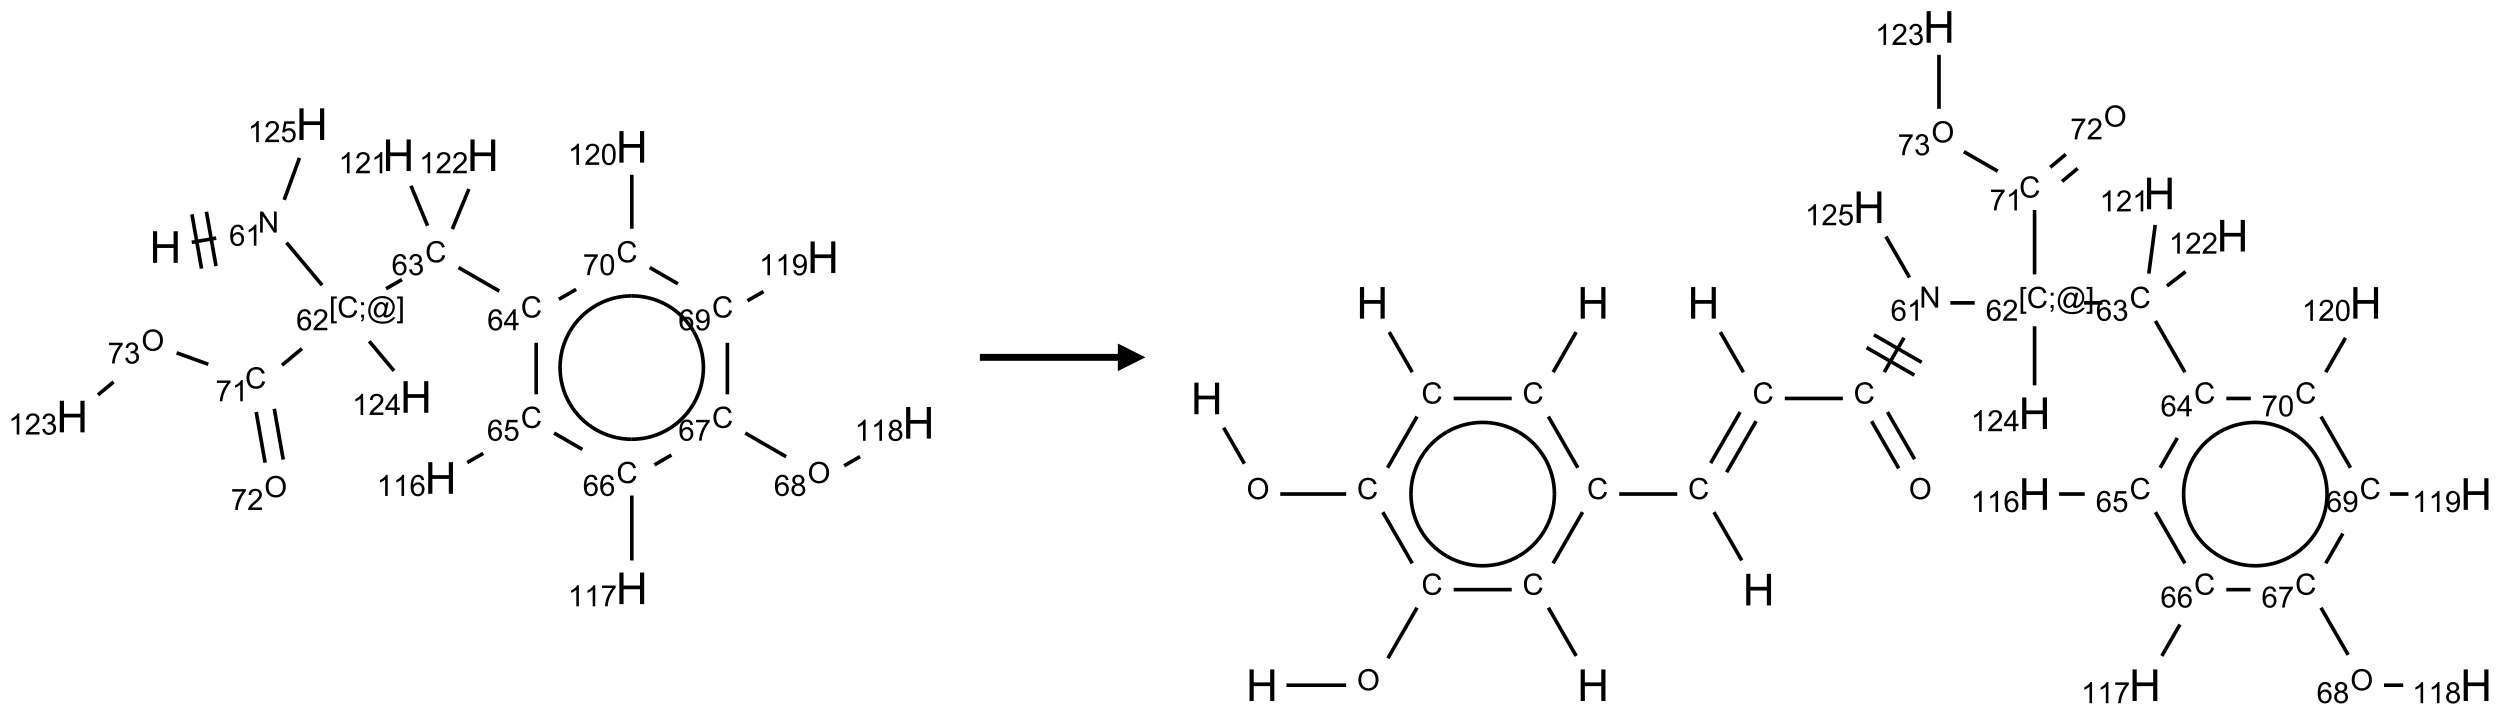 <?xml version="1.0" encoding="UTF-8"?>
<svg xmlns="http://www.w3.org/2000/svg" xmlns:xlink="http://www.w3.org/1999/xlink" width="906" height="259" viewBox="0 0 906 259">
<defs>
<g>
<g id="glyph-0-0">
<path d="M 2 0 L 2 -10 L 10 -10 L 10 0 Z M 2.25 -0.25 L 9.75 -0.25 L 9.75 -9.75 L 2.25 -9.75 Z M 2.25 -0.25 "/>
</g>
<g id="glyph-0-1">
<path d="M 1.281 0 L 1.281 -11.453 L 2.797 -11.453 L 2.797 -6.75 L 8.75 -6.75 L 8.75 -11.453 L 10.266 -11.453 L 10.266 0 L 8.75 0 L 8.75 -5.398 L 2.797 -5.398 L 2.797 0 Z M 1.281 0 "/>
</g>
<g id="glyph-1-0">
<path d="M 1.332 0 L 1.332 -6.668 L 6.668 -6.668 L 6.668 0 Z M 1.5 -0.168 L 6.5 -0.168 L 6.5 -6.5 L 1.5 -6.5 Z M 1.5 -0.168 "/>
</g>
<g id="glyph-1-1">
<path d="M 0.812 0 L 0.812 -7.637 L 1.848 -7.637 L 5.859 -1.641 L 5.859 -7.637 L 6.828 -7.637 L 6.828 0 L 5.793 0 L 1.781 -6 L 1.781 0 Z M 0.812 0 "/>
</g>
<g id="glyph-1-2">
<path d="M 5.309 -5.766 L 4.375 -5.691 C 4.293 -6.059 4.172 -6.328 4.02 -6.496 C 3.766 -6.762 3.453 -6.895 3.082 -6.895 C 2.785 -6.895 2.523 -6.812 2.297 -6.645 C 2 -6.43 1.77 -6.117 1.598 -5.703 C 1.43 -5.289 1.34 -4.703 1.332 -3.938 C 1.559 -4.281 1.836 -4.535 2.16 -4.703 C 2.488 -4.871 2.828 -4.953 3.188 -4.953 C 3.812 -4.953 4.344 -4.723 4.785 -4.262 C 5.223 -3.801 5.441 -3.207 5.441 -2.48 C 5.441 -2 5.34 -1.555 5.133 -1.145 C 4.926 -0.73 4.641 -0.418 4.281 -0.199 C 3.922 0.02 3.512 0.129 3.051 0.129 C 2.27 0.129 1.633 -0.156 1.141 -0.73 C 0.648 -1.305 0.402 -2.254 0.402 -3.574 C 0.402 -5.051 0.672 -6.121 1.219 -6.793 C 1.695 -7.375 2.336 -7.668 3.141 -7.668 C 3.742 -7.668 4.234 -7.5 4.617 -7.16 C 5 -6.824 5.23 -6.359 5.309 -5.766 Z M 1.48 -2.473 C 1.48 -2.152 1.547 -1.844 1.684 -1.547 C 1.82 -1.25 2.016 -1.027 2.262 -0.871 C 2.508 -0.719 2.766 -0.641 3.035 -0.641 C 3.434 -0.641 3.773 -0.801 4.059 -1.121 C 4.344 -1.441 4.484 -1.875 4.484 -2.422 C 4.484 -2.949 4.344 -3.367 4.062 -3.668 C 3.781 -3.973 3.426 -4.125 3 -4.125 C 2.578 -4.125 2.219 -3.973 1.922 -3.668 C 1.625 -3.363 1.48 -2.969 1.48 -2.473 Z M 1.48 -2.473 "/>
</g>
<g id="glyph-1-3">
<path d="M 3.973 0 L 3.035 0 L 3.035 -5.973 C 2.809 -5.758 2.516 -5.543 2.148 -5.328 C 1.781 -5.113 1.453 -4.953 1.16 -4.844 L 1.16 -5.75 C 1.684 -5.996 2.145 -6.297 2.535 -6.645 C 2.93 -6.996 3.207 -7.336 3.371 -7.668 L 3.973 -7.668 Z M 3.973 0 "/>
</g>
<g id="glyph-1-4">
<path d="M 0.723 2.121 L 0.723 -7.637 L 2.793 -7.637 L 2.793 -6.859 L 1.66 -6.859 L 1.66 1.344 L 2.793 1.344 L 2.793 2.121 Z M 0.723 2.121 "/>
</g>
<g id="glyph-1-5">
<path d="M 6.27 -2.676 L 7.281 -2.422 C 7.07 -1.594 6.688 -0.961 6.137 -0.523 C 5.586 -0.086 4.914 0.129 4.121 0.129 C 3.297 0.129 2.629 -0.039 2.113 -0.371 C 1.598 -0.707 1.203 -1.191 0.934 -1.828 C 0.664 -2.465 0.531 -3.145 0.531 -3.875 C 0.531 -4.672 0.684 -5.363 0.988 -5.957 C 1.293 -6.547 1.723 -6.996 2.285 -7.305 C 2.844 -7.613 3.461 -7.766 4.137 -7.766 C 4.898 -7.766 5.543 -7.57 6.062 -7.184 C 6.582 -6.793 6.945 -6.246 7.152 -5.543 L 6.156 -5.309 C 5.98 -5.863 5.723 -6.266 5.387 -6.52 C 5.051 -6.773 4.625 -6.902 4.113 -6.902 C 3.527 -6.902 3.039 -6.762 2.645 -6.48 C 2.25 -6.199 1.973 -5.82 1.812 -5.348 C 1.652 -4.871 1.574 -4.383 1.574 -3.879 C 1.574 -3.23 1.668 -2.664 1.855 -2.18 C 2.047 -1.695 2.34 -1.332 2.738 -1.094 C 3.137 -0.855 3.57 -0.734 4.035 -0.734 C 4.602 -0.734 5.082 -0.898 5.473 -1.223 C 5.867 -1.551 6.133 -2.035 6.27 -2.676 Z M 6.27 -2.676 "/>
</g>
<g id="glyph-1-6">
<path d="M 0.949 -4.465 L 0.949 -5.531 L 2.016 -5.531 L 2.016 -4.465 Z M 0.949 0 L 0.949 -1.066 L 2.016 -1.066 L 2.016 0 C 2.016 0.391 1.945 0.711 1.809 0.949 C 1.668 1.191 1.449 1.379 1.145 1.512 L 0.887 1.109 C 1.082 1.023 1.23 0.895 1.324 0.727 C 1.418 0.559 1.469 0.316 1.48 0 Z M 0.949 0 "/>
</g>
<g id="glyph-1-7">
<path d="M 6.047 -0.848 C 5.82 -0.59 5.57 -0.379 5.289 -0.223 C 5.008 -0.062 4.73 0.016 4.449 0.016 C 4.141 0.016 3.84 -0.074 3.547 -0.254 C 3.254 -0.434 3.02 -0.715 2.836 -1.09 C 2.652 -1.465 2.562 -1.875 2.562 -2.324 C 2.562 -2.875 2.703 -3.43 2.988 -3.98 C 3.27 -4.535 3.621 -4.953 4.043 -5.23 C 4.461 -5.508 4.871 -5.645 5.266 -5.645 C 5.566 -5.645 5.855 -5.566 6.129 -5.41 C 6.402 -5.25 6.641 -5.012 6.84 -4.688 L 7.016 -5.496 L 7.949 -5.496 L 7.199 -2 C 7.094 -1.516 7.043 -1.246 7.043 -1.191 C 7.043 -1.098 7.078 -1.02 7.148 -0.949 C 7.219 -0.883 7.305 -0.848 7.406 -0.848 C 7.59 -0.848 7.832 -0.953 8.129 -1.168 C 8.527 -1.445 8.84 -1.816 9.07 -2.285 C 9.301 -2.75 9.418 -3.234 9.418 -3.73 C 9.418 -4.309 9.27 -4.852 8.973 -5.355 C 8.676 -5.859 8.23 -6.262 7.645 -6.562 C 7.055 -6.863 6.406 -7.016 5.691 -7.016 C 4.879 -7.016 4.137 -6.824 3.465 -6.445 C 2.793 -6.066 2.273 -5.52 1.902 -4.809 C 1.535 -4.098 1.348 -3.34 1.348 -2.527 C 1.348 -1.676 1.535 -0.941 1.902 -0.328 C 2.273 0.285 2.809 0.742 3.508 1.035 C 4.207 1.328 4.984 1.473 5.832 1.473 C 6.742 1.473 7.504 1.32 8.121 1.016 C 8.734 0.711 9.195 0.34 9.5 -0.098 L 10.441 -0.098 C 10.266 0.266 9.961 0.637 9.531 1.016 C 9.102 1.395 8.59 1.695 7.996 1.914 C 7.402 2.133 6.688 2.246 5.848 2.246 C 5.078 2.246 4.367 2.145 3.715 1.949 C 3.066 1.75 2.512 1.453 2.051 1.055 C 1.594 0.656 1.25 0.199 1.016 -0.316 C 0.723 -0.973 0.578 -1.684 0.578 -2.441 C 0.578 -3.289 0.75 -4.098 1.098 -4.863 C 1.523 -5.805 2.125 -6.527 2.902 -7.027 C 3.684 -7.527 4.629 -7.777 5.738 -7.777 C 6.602 -7.777 7.375 -7.602 8.059 -7.246 C 8.746 -6.895 9.285 -6.371 9.684 -5.672 C 10.02 -5.07 10.188 -4.418 10.188 -3.715 C 10.188 -2.707 9.832 -1.812 9.125 -1.031 C 8.492 -0.328 7.801 0.02 7.051 0.02 C 6.812 0.02 6.617 -0.016 6.473 -0.09 C 6.324 -0.16 6.215 -0.266 6.145 -0.402 C 6.102 -0.488 6.066 -0.637 6.047 -0.848 Z M 3.527 -2.262 C 3.527 -1.785 3.641 -1.414 3.863 -1.152 C 4.09 -0.887 4.348 -0.754 4.641 -0.754 C 4.836 -0.754 5.039 -0.812 5.254 -0.93 C 5.469 -1.047 5.676 -1.219 5.871 -1.449 C 6.066 -1.676 6.23 -1.969 6.355 -2.32 C 6.48 -2.672 6.543 -3.027 6.543 -3.379 C 6.543 -3.852 6.426 -4.219 6.191 -4.48 C 5.957 -4.738 5.672 -4.871 5.332 -4.871 C 5.109 -4.871 4.902 -4.812 4.707 -4.699 C 4.512 -4.586 4.32 -4.406 4.137 -4.156 C 3.953 -3.906 3.805 -3.602 3.691 -3.246 C 3.582 -2.887 3.527 -2.559 3.527 -2.262 Z M 3.527 -2.262 "/>
</g>
<g id="glyph-1-8">
<path d="M 2.27 2.121 L 0.203 2.121 L 0.203 1.344 L 1.332 1.344 L 1.332 -6.859 L 0.203 -6.859 L 0.203 -7.637 L 2.27 -7.637 Z M 2.27 2.121 "/>
</g>
<g id="glyph-1-9">
<path d="M 5.371 -0.902 L 5.371 0 L 0.324 0 C 0.316 -0.227 0.352 -0.441 0.434 -0.652 C 0.562 -0.996 0.766 -1.332 1.051 -1.668 C 1.332 -2 1.742 -2.387 2.277 -2.824 C 3.105 -3.504 3.668 -4.043 3.957 -4.441 C 4.25 -4.84 4.395 -5.215 4.395 -5.566 C 4.395 -5.938 4.262 -6.254 3.996 -6.508 C 3.73 -6.762 3.387 -6.891 2.957 -6.891 C 2.508 -6.891 2.145 -6.754 1.875 -6.484 C 1.605 -6.215 1.469 -5.84 1.465 -5.359 L 0.5 -5.457 C 0.566 -6.176 0.812 -6.727 1.246 -7.102 C 1.676 -7.477 2.254 -7.668 2.98 -7.668 C 3.711 -7.668 4.293 -7.465 4.719 -7.059 C 5.145 -6.652 5.359 -6.148 5.359 -5.547 C 5.359 -5.242 5.297 -4.941 5.172 -4.645 C 5.047 -4.352 4.84 -4.039 4.551 -3.715 C 4.262 -3.387 3.777 -2.938 3.105 -2.371 C 2.543 -1.898 2.18 -1.578 2.02 -1.41 C 1.859 -1.242 1.73 -1.07 1.625 -0.902 Z M 5.371 -0.902 "/>
</g>
<g id="glyph-1-10">
<path d="M 0.449 -2.016 L 1.387 -2.141 C 1.492 -1.609 1.676 -1.227 1.934 -0.992 C 2.191 -0.758 2.508 -0.641 2.879 -0.641 C 3.32 -0.641 3.695 -0.793 3.996 -1.098 C 4.301 -1.402 4.453 -1.781 4.453 -2.234 C 4.453 -2.664 4.312 -3.02 4.031 -3.301 C 3.75 -3.578 3.391 -3.719 2.957 -3.719 C 2.781 -3.719 2.562 -3.684 2.297 -3.613 L 2.402 -4.438 C 2.465 -4.43 2.516 -4.426 2.551 -4.426 C 2.949 -4.426 3.312 -4.531 3.629 -4.738 C 3.949 -4.949 4.109 -5.27 4.109 -5.703 C 4.109 -6.047 3.992 -6.332 3.762 -6.559 C 3.527 -6.785 3.227 -6.895 2.859 -6.895 C 2.496 -6.895 2.191 -6.781 1.949 -6.551 C 1.707 -6.324 1.547 -5.98 1.48 -5.52 L 0.543 -5.688 C 0.656 -6.316 0.918 -6.805 1.324 -7.148 C 1.73 -7.492 2.234 -7.668 2.84 -7.668 C 3.254 -7.668 3.641 -7.578 3.988 -7.398 C 4.34 -7.219 4.609 -6.977 4.793 -6.668 C 4.98 -6.359 5.074 -6.031 5.074 -5.684 C 5.074 -5.352 4.984 -5.051 4.809 -4.781 C 4.629 -4.512 4.367 -4.297 4.02 -4.137 C 4.473 -4.031 4.824 -3.816 5.074 -3.488 C 5.324 -3.16 5.449 -2.75 5.449 -2.254 C 5.449 -1.59 5.203 -1.023 4.719 -0.559 C 4.234 -0.098 3.617 0.137 2.875 0.137 C 2.203 0.137 1.648 -0.062 1.207 -0.465 C 0.762 -0.863 0.512 -1.379 0.449 -2.016 Z M 0.449 -2.016 "/>
</g>
<g id="glyph-1-11">
<path d="M 3.449 0 L 3.449 -1.828 L 0.137 -1.828 L 0.137 -2.688 L 3.621 -7.637 L 4.387 -7.637 L 4.387 -2.688 L 5.418 -2.688 L 5.418 -1.828 L 4.387 -1.828 L 4.387 0 Z M 3.449 -2.688 L 3.449 -6.129 L 1.059 -2.688 Z M 3.449 -2.688 "/>
</g>
<g id="glyph-1-12">
<path d="M 0.441 -2 L 1.426 -2.082 C 1.5 -1.605 1.668 -1.242 1.934 -1.004 C 2.199 -0.762 2.52 -0.641 2.895 -0.641 C 3.348 -0.641 3.73 -0.812 4.043 -1.152 C 4.355 -1.492 4.512 -1.941 4.512 -2.504 C 4.512 -3.039 4.359 -3.461 4.059 -3.77 C 3.758 -4.078 3.367 -4.234 2.879 -4.234 C 2.578 -4.234 2.305 -4.164 2.062 -4.027 C 1.82 -3.891 1.629 -3.715 1.488 -3.496 L 0.609 -3.609 L 1.348 -7.531 L 5.145 -7.531 L 5.145 -6.637 L 2.098 -6.637 L 1.688 -4.582 C 2.145 -4.902 2.625 -5.062 3.129 -5.062 C 3.797 -5.062 4.359 -4.832 4.816 -4.371 C 5.277 -3.91 5.504 -3.312 5.504 -2.59 C 5.504 -1.898 5.305 -1.301 4.902 -0.797 C 4.41 -0.18 3.742 0.129 2.895 0.129 C 2.199 0.129 1.633 -0.062 1.195 -0.453 C 0.758 -0.844 0.504 -1.359 0.441 -2 Z M 0.441 -2 "/>
</g>
<g id="glyph-1-13">
<path d="M 0.504 -6.637 L 0.504 -7.535 L 5.449 -7.535 L 5.449 -6.809 C 4.961 -6.289 4.48 -5.602 4.004 -4.746 C 3.527 -3.887 3.156 -3.004 2.895 -2.098 C 2.707 -1.461 2.59 -0.762 2.535 0 L 1.574 0 C 1.582 -0.602 1.703 -1.328 1.926 -2.176 C 2.152 -3.027 2.477 -3.848 2.898 -4.637 C 3.32 -5.426 3.77 -6.094 4.246 -6.637 Z M 0.504 -6.637 "/>
</g>
<g id="glyph-1-14">
<path d="M 0.516 -3.719 C 0.516 -4.984 0.855 -5.977 1.535 -6.695 C 2.215 -7.414 3.094 -7.77 4.172 -7.77 C 4.875 -7.77 5.512 -7.602 6.078 -7.266 C 6.645 -6.93 7.074 -6.461 7.371 -5.855 C 7.668 -5.254 7.816 -4.57 7.816 -3.809 C 7.816 -3.035 7.66 -2.34 7.348 -1.73 C 7.035 -1.117 6.594 -0.656 6.02 -0.34 C 5.449 -0.027 4.828 0.129 4.168 0.129 C 3.449 0.129 2.805 -0.043 2.238 -0.391 C 1.672 -0.738 1.246 -1.211 0.953 -1.812 C 0.66 -2.414 0.516 -3.047 0.516 -3.719 Z M 1.559 -3.703 C 1.559 -2.781 1.805 -2.059 2.301 -1.527 C 2.793 -1 3.414 -0.734 4.16 -0.734 C 4.922 -0.734 5.547 -1 6.039 -1.535 C 6.531 -2.07 6.777 -2.828 6.777 -3.812 C 6.777 -4.434 6.672 -4.977 6.461 -5.441 C 6.25 -5.902 5.945 -6.262 5.539 -6.52 C 5.133 -6.773 4.68 -6.902 4.176 -6.902 C 3.461 -6.902 2.848 -6.656 2.332 -6.164 C 1.816 -5.672 1.559 -4.852 1.559 -3.703 Z M 1.559 -3.703 "/>
</g>
<g id="glyph-1-15">
<path d="M 1.887 -4.141 C 1.496 -4.281 1.207 -4.484 1.02 -4.75 C 0.832 -5.016 0.738 -5.328 0.738 -5.699 C 0.738 -6.254 0.938 -6.719 1.34 -7.098 C 1.738 -7.477 2.27 -7.668 2.934 -7.668 C 3.598 -7.668 4.137 -7.473 4.543 -7.086 C 4.949 -6.699 5.152 -6.227 5.152 -5.672 C 5.152 -5.316 5.059 -5.008 4.871 -4.746 C 4.688 -4.484 4.406 -4.281 4.027 -4.141 C 4.496 -3.988 4.852 -3.742 5.098 -3.402 C 5.34 -3.062 5.465 -2.656 5.465 -2.184 C 5.465 -1.531 5.234 -0.98 4.77 -0.535 C 4.309 -0.09 3.703 0.129 2.949 0.129 C 2.195 0.129 1.586 -0.094 1.125 -0.539 C 0.664 -0.984 0.434 -1.543 0.434 -2.207 C 0.434 -2.703 0.559 -3.121 0.809 -3.457 C 1.062 -3.793 1.422 -4.02 1.887 -4.141 Z M 1.699 -5.73 C 1.699 -5.367 1.812 -5.074 2.047 -4.844 C 2.281 -4.613 2.582 -4.5 2.953 -4.5 C 3.312 -4.5 3.609 -4.613 3.84 -4.84 C 4.07 -5.066 4.188 -5.348 4.188 -5.676 C 4.188 -6.02 4.07 -6.309 3.832 -6.543 C 3.594 -6.777 3.297 -6.895 2.941 -6.895 C 2.586 -6.895 2.289 -6.781 2.051 -6.551 C 1.816 -6.324 1.699 -6.047 1.699 -5.73 Z M 1.395 -2.203 C 1.395 -1.938 1.461 -1.676 1.586 -1.426 C 1.711 -1.176 1.902 -0.984 2.152 -0.848 C 2.402 -0.711 2.672 -0.641 2.957 -0.641 C 3.406 -0.641 3.777 -0.785 4.066 -1.074 C 4.359 -1.363 4.504 -1.727 4.504 -2.172 C 4.504 -2.625 4.355 -2.996 4.055 -3.293 C 3.754 -3.586 3.379 -3.734 2.926 -3.734 C 2.484 -3.734 2.121 -3.59 1.832 -3.297 C 1.543 -3.004 1.395 -2.641 1.395 -2.203 Z M 1.395 -2.203 "/>
</g>
<g id="glyph-1-16">
<path d="M 0.582 -1.766 L 1.484 -1.848 C 1.562 -1.426 1.707 -1.117 1.922 -0.926 C 2.137 -0.734 2.414 -0.641 2.75 -0.641 C 3.039 -0.641 3.289 -0.707 3.508 -0.84 C 3.727 -0.973 3.902 -1.148 4.043 -1.367 C 4.18 -1.586 4.297 -1.887 4.391 -2.262 C 4.484 -2.637 4.531 -3.016 4.531 -3.406 C 4.531 -3.449 4.531 -3.512 4.527 -3.594 C 4.34 -3.297 4.082 -3.055 3.758 -2.867 C 3.434 -2.68 3.082 -2.59 2.703 -2.59 C 2.07 -2.59 1.535 -2.816 1.098 -3.277 C 0.66 -3.734 0.441 -4.34 0.441 -5.09 C 0.441 -5.863 0.672 -6.484 1.129 -6.957 C 1.586 -7.43 2.156 -7.668 2.844 -7.668 C 3.34 -7.668 3.793 -7.531 4.207 -7.266 C 4.617 -7 4.93 -6.617 5.145 -6.121 C 5.355 -5.629 5.465 -4.91 5.465 -3.973 C 5.465 -2.996 5.359 -2.223 5.145 -1.645 C 4.934 -1.066 4.617 -0.625 4.199 -0.324 C 3.781 -0.02 3.293 0.129 2.73 0.129 C 2.133 0.129 1.645 -0.035 1.266 -0.367 C 0.887 -0.699 0.66 -1.164 0.582 -1.766 Z M 4.422 -5.137 C 4.422 -5.676 4.277 -6.102 3.992 -6.418 C 3.707 -6.734 3.359 -6.891 2.957 -6.891 C 2.543 -6.891 2.18 -6.719 1.871 -6.379 C 1.562 -6.039 1.406 -5.598 1.406 -5.059 C 1.406 -4.57 1.555 -4.176 1.848 -3.871 C 2.141 -3.566 2.5 -3.418 2.934 -3.418 C 3.367 -3.418 3.723 -3.57 4.004 -3.871 C 4.281 -4.176 4.422 -4.598 4.422 -5.137 Z M 4.422 -5.137 "/>
</g>
<g id="glyph-1-17">
<path d="M 0.441 -3.766 C 0.441 -4.668 0.535 -5.395 0.723 -5.945 C 0.906 -6.496 1.184 -6.922 1.551 -7.219 C 1.918 -7.516 2.375 -7.668 2.934 -7.668 C 3.344 -7.668 3.703 -7.586 4.012 -7.418 C 4.32 -7.254 4.574 -7.016 4.777 -6.707 C 4.977 -6.395 5.137 -6.016 5.25 -5.57 C 5.363 -5.125 5.422 -4.523 5.422 -3.766 C 5.422 -2.871 5.328 -2.148 5.145 -1.598 C 4.961 -1.047 4.688 -0.621 4.32 -0.32 C 3.953 -0.02 3.492 0.129 2.934 0.129 C 2.195 0.129 1.617 -0.133 1.199 -0.66 C 0.695 -1.297 0.441 -2.332 0.441 -3.766 Z M 1.406 -3.766 C 1.406 -2.512 1.555 -1.68 1.848 -1.262 C 2.141 -0.848 2.5 -0.641 2.934 -0.641 C 3.363 -0.641 3.727 -0.848 4.02 -1.266 C 4.312 -1.684 4.457 -2.516 4.457 -3.766 C 4.457 -5.023 4.312 -5.859 4.02 -6.27 C 3.727 -6.684 3.359 -6.891 2.922 -6.891 C 2.492 -6.891 2.148 -6.707 1.891 -6.344 C 1.566 -5.879 1.406 -5.02 1.406 -3.766 Z M 1.406 -3.766 "/>
</g>
</g>
</defs>
<path fill="none" stroke-width="0.033" stroke-linecap="butt" stroke-linejoin="miter" stroke="rgb(0%, 0%, 0%)" stroke-opacity="1" stroke-miterlimit="10" d="M 1.083 1.071 L 1.305 1.032 " transform="matrix(40, 0, 0, 40, 26.16, 44.988)"/>
<path fill="none" stroke-width="0.033" stroke-linecap="butt" stroke-linejoin="miter" stroke="rgb(0%, 0%, 0%)" stroke-opacity="1" stroke-miterlimit="10" d="M 1.303 1.286 L 1.216 0.794 " transform="matrix(40, 0, 0, 40, 26.16, 44.988)"/>
<path fill="none" stroke-width="0.033" stroke-linecap="butt" stroke-linejoin="miter" stroke="rgb(0%, 0%, 0%)" stroke-opacity="1" stroke-miterlimit="10" d="M 1.172 1.309 L 1.085 0.817 " transform="matrix(40, 0, 0, 40, 26.16, 44.988)"/>
<path fill="none" stroke-width="0.033" stroke-linecap="butt" stroke-linejoin="miter" stroke="rgb(0%, 0%, 0%)" stroke-opacity="1" stroke-miterlimit="10" d="M 1.942 1.074 L 2.264 1.459 " transform="matrix(40, 0, 0, 40, 26.16, 44.988)"/>
<path fill="none" stroke-width="0.033" stroke-linecap="butt" stroke-linejoin="miter" stroke="rgb(0%, 0%, 0%)" stroke-opacity="1" stroke-miterlimit="10" d="M 2.844 1.491 L 2.988 1.408 " transform="matrix(40, 0, 0, 40, 26.16, 44.988)"/>
<path fill="none" stroke-width="0.033" stroke-linecap="butt" stroke-linejoin="miter" stroke="rgb(0%, 0%, 0%)" stroke-opacity="1" stroke-miterlimit="10" d="M 3.5 1.299 L 3.87 1.513 " transform="matrix(40, 0, 0, 40, 26.16, 44.988)"/>
<path fill="none" stroke-width="0.033" stroke-linecap="butt" stroke-linejoin="miter" stroke="rgb(0%, 0%, 0%)" stroke-opacity="1" stroke-miterlimit="10" d="M 4.204 1.981 L 4.204 2.448 " transform="matrix(40, 0, 0, 40, 26.16, 44.988)"/>
<path fill="none" stroke-width="0.033" stroke-linecap="butt" stroke-linejoin="miter" stroke="rgb(0%, 0%, 0%)" stroke-opacity="1" stroke-miterlimit="10" d="M 3.724 2.983 L 3.579 3.066 " transform="matrix(40, 0, 0, 40, 26.16, 44.988)"/>
<path fill="none" stroke-width="0.033" stroke-linecap="butt" stroke-linejoin="miter" stroke="rgb(0%, 0%, 0%)" stroke-opacity="1" stroke-miterlimit="10" d="M 4.366 2.799 L 4.622 2.947 " transform="matrix(40, 0, 0, 40, 26.16, 44.988)"/>
<path fill="none" stroke-width="0.033" stroke-linecap="butt" stroke-linejoin="miter" stroke="rgb(0%, 0%, 0%)" stroke-opacity="1" stroke-miterlimit="10" d="M 5.07 3.365 L 5.07 3.953 " transform="matrix(40, 0, 0, 40, 26.16, 44.988)"/>
<path fill="none" stroke-width="0.033" stroke-linecap="butt" stroke-linejoin="miter" stroke="rgb(0%, 0%, 0%)" stroke-opacity="1" stroke-miterlimit="10" d="M 5.275 3.087 L 5.429 2.998 " transform="matrix(40, 0, 0, 40, 26.16, 44.988)"/>
<path fill="none" stroke-width="0.033" stroke-linecap="butt" stroke-linejoin="miter" stroke="rgb(0%, 0%, 0%)" stroke-opacity="1" stroke-miterlimit="10" d="M 6.098 2.799 L 6.468 3.013 " transform="matrix(40, 0, 0, 40, 26.16, 44.988)"/>
<path fill="none" stroke-width="0.033" stroke-linecap="butt" stroke-linejoin="miter" stroke="rgb(0%, 0%, 0%)" stroke-opacity="1" stroke-miterlimit="10" d="M 6.994 3.095 L 7.138 3.012 " transform="matrix(40, 0, 0, 40, 26.16, 44.988)"/>
<path fill="none" stroke-width="0.033" stroke-linecap="butt" stroke-linejoin="miter" stroke="rgb(0%, 0%, 0%)" stroke-opacity="1" stroke-miterlimit="10" d="M 5.936 2.448 L 5.936 1.981 " transform="matrix(40, 0, 0, 40, 26.16, 44.988)"/>
<path fill="none" stroke-width="0.033" stroke-linecap="butt" stroke-linejoin="miter" stroke="rgb(0%, 0%, 0%)" stroke-opacity="1" stroke-miterlimit="10" d="M 6.118 1.6 L 6.263 1.517 " transform="matrix(40, 0, 0, 40, 26.16, 44.988)"/>
<path fill="none" stroke-width="0.033" stroke-linecap="butt" stroke-linejoin="miter" stroke="rgb(0%, 0%, 0%)" stroke-opacity="1" stroke-miterlimit="10" d="M 5.488 1.447 L 5.232 1.299 " transform="matrix(40, 0, 0, 40, 26.16, 44.988)"/>
<path fill="none" stroke-width="0.033" stroke-linecap="butt" stroke-linejoin="miter" stroke="rgb(0%, 0%, 0%)" stroke-opacity="1" stroke-miterlimit="10" d="M 4.566 1.497 L 4.409 1.587 " transform="matrix(40, 0, 0, 40, 26.16, 44.988)"/>
<path fill="none" stroke-width="0.033" stroke-linecap="butt" stroke-linejoin="miter" stroke="rgb(0%, 0%, 0%)" stroke-opacity="1" stroke-miterlimit="10" d="M 5.07 0.948 L 5.07 0.459 " transform="matrix(40, 0, 0, 40, 26.16, 44.988)"/>
<path fill="none" stroke-width="0.033" stroke-linecap="butt" stroke-linejoin="miter" stroke="rgb(0%, 0%, 0%)" stroke-opacity="1" stroke-miterlimit="10" d="M 3.22 0.921 L 3.069 0.558 " transform="matrix(40, 0, 0, 40, 26.16, 44.988)"/>
<path fill="none" stroke-width="0.033" stroke-linecap="butt" stroke-linejoin="miter" stroke="rgb(0%, 0%, 0%)" stroke-opacity="1" stroke-miterlimit="10" d="M 3.444 0.951 L 3.594 0.588 " transform="matrix(40, 0, 0, 40, 26.16, 44.988)"/>
<path fill="none" stroke-width="0.033" stroke-linecap="butt" stroke-linejoin="miter" stroke="rgb(0%, 0%, 0%)" stroke-opacity="1" stroke-miterlimit="10" d="M 2.081 2.034 L 1.901 2.184 " transform="matrix(40, 0, 0, 40, 26.16, 44.988)"/>
<path fill="none" stroke-width="0.033" stroke-linecap="butt" stroke-linejoin="miter" stroke="rgb(0%, 0%, 0%)" stroke-opacity="1" stroke-miterlimit="10" d="M 1.667 2.608 L 1.748 3.067 " transform="matrix(40, 0, 0, 40, 26.16, 44.988)"/>
<path fill="none" stroke-width="0.033" stroke-linecap="butt" stroke-linejoin="miter" stroke="rgb(0%, 0%, 0%)" stroke-opacity="1" stroke-miterlimit="10" d="M 1.831 2.579 L 1.912 3.039 " transform="matrix(40, 0, 0, 40, 26.16, 44.988)"/>
<path fill="none" stroke-width="0.033" stroke-linecap="butt" stroke-linejoin="miter" stroke="rgb(0%, 0%, 0%)" stroke-opacity="1" stroke-miterlimit="10" d="M 1.233 2.176 L 0.946 2.072 " transform="matrix(40, 0, 0, 40, 26.16, 44.988)"/>
<path fill="none" stroke-width="0.033" stroke-linecap="butt" stroke-linejoin="miter" stroke="rgb(0%, 0%, 0%)" stroke-opacity="1" stroke-miterlimit="10" d="M 0.375 2.335 L 0.234 2.453 " transform="matrix(40, 0, 0, 40, 26.16, 44.988)"/>
<path fill="none" stroke-width="0.033" stroke-linecap="butt" stroke-linejoin="miter" stroke="rgb(0%, 0%, 0%)" stroke-opacity="1" stroke-miterlimit="10" d="M 2.691 1.967 L 2.916 2.235 " transform="matrix(40, 0, 0, 40, 26.16, 44.988)"/>
<path fill="none" stroke-width="0.033" stroke-linecap="butt" stroke-linejoin="miter" stroke="rgb(0%, 0%, 0%)" stroke-opacity="1" stroke-miterlimit="10" d="M 1.921 0.686 L 2.059 0.306 " transform="matrix(40, 0, 0, 40, 26.16, 44.988)"/>
<path fill="none" stroke-width="0.033" stroke-linecap="butt" stroke-linejoin="miter" stroke="rgb(0%, 0%, 0%)" stroke-opacity="1" stroke-miterlimit="10" d="M 4.507 2.53 C 4.391 2.329 4.391 2.082 4.507 1.881 " transform="matrix(40, 0, 0, 40, 26.16, 44.988)"/>
<path fill="none" stroke-width="0.033" stroke-linecap="butt" stroke-linejoin="miter" stroke="rgb(0%, 0%, 0%)" stroke-opacity="1" stroke-miterlimit="10" d="M 5.07 2.855 C 4.838 2.855 4.623 2.731 4.507 2.53 " transform="matrix(40, 0, 0, 40, 26.16, 44.988)"/>
<path fill="none" stroke-width="0.033" stroke-linecap="butt" stroke-linejoin="miter" stroke="rgb(0%, 0%, 0%)" stroke-opacity="1" stroke-miterlimit="10" d="M 5.632 2.53 C 5.516 2.731 5.302 2.855 5.07 2.855 " transform="matrix(40, 0, 0, 40, 26.16, 44.988)"/>
<path fill="none" stroke-width="0.033" stroke-linecap="butt" stroke-linejoin="miter" stroke="rgb(0%, 0%, 0%)" stroke-opacity="1" stroke-miterlimit="10" d="M 5.632 1.881 C 5.748 2.082 5.748 2.329 5.632 2.53 " transform="matrix(40, 0, 0, 40, 26.16, 44.988)"/>
<path fill="none" stroke-width="0.033" stroke-linecap="butt" stroke-linejoin="miter" stroke="rgb(0%, 0%, 0%)" stroke-opacity="1" stroke-miterlimit="10" d="M 5.07 1.556 C 5.302 1.556 5.516 1.68 5.632 1.881 " transform="matrix(40, 0, 0, 40, 26.16, 44.988)"/>
<path fill="none" stroke-width="0.033" stroke-linecap="butt" stroke-linejoin="miter" stroke="rgb(0%, 0%, 0%)" stroke-opacity="1" stroke-miterlimit="10" d="M 4.507 1.881 C 4.623 1.68 4.838 1.556 5.07 1.556 " transform="matrix(40, 0, 0, 40, 26.16, 44.988)"/>
<g fill="rgb(0%, 0%, 0%)" fill-opacity="1">
<use xlink:href="#glyph-0-1" x="54.156" y="95.25"/>
</g>
<g fill="rgb(0%, 0%, 0%)" fill-opacity="1">
<use xlink:href="#glyph-1-1" x="93.445" y="84.289"/>
</g>
<g fill="rgb(0%, 0%, 0%)" fill-opacity="1">
<use xlink:href="#glyph-1-2" x="83.02" y="89.059"/>
<use xlink:href="#glyph-1-3" x="88.952" y="89.059"/>
</g>
<g fill="rgb(0%, 0%, 0%)" fill-opacity="1">
<use xlink:href="#glyph-1-4" x="119.242" y="115.07"/>
<use xlink:href="#glyph-1-5" x="122.206" y="115.07"/>
<use xlink:href="#glyph-1-6" x="129.909" y="115.07"/>
<use xlink:href="#glyph-1-7" x="132.872" y="115.07"/>
<use xlink:href="#glyph-1-8" x="143.701" y="115.07"/>
</g>
<g fill="rgb(0%, 0%, 0%)" fill-opacity="1">
<use xlink:href="#glyph-1-2" x="107.332" y="119.699"/>
<use xlink:href="#glyph-1-9" x="113.264" y="119.699"/>
</g>
<g fill="rgb(0%, 0%, 0%)" fill-opacity="1">
<use xlink:href="#glyph-1-5" x="154.078" y="95.062"/>
</g>
<g fill="rgb(0%, 0%, 0%)" fill-opacity="1">
<use xlink:href="#glyph-1-2" x="141.895" y="99.699"/>
<use xlink:href="#glyph-1-10" x="147.827" y="99.699"/>
</g>
<g fill="rgb(0%, 0%, 0%)" fill-opacity="1">
<use xlink:href="#glyph-1-5" x="188.723" y="115.062"/>
</g>
<g fill="rgb(0%, 0%, 0%)" fill-opacity="1">
<use xlink:href="#glyph-1-2" x="176.57" y="119.699"/>
<use xlink:href="#glyph-1-11" x="182.503" y="119.699"/>
</g>
<g fill="rgb(0%, 0%, 0%)" fill-opacity="1">
<use xlink:href="#glyph-1-5" x="188.723" y="155.062"/>
</g>
<g fill="rgb(0%, 0%, 0%)" fill-opacity="1">
<use xlink:href="#glyph-1-2" x="176.48" y="159.699"/>
<use xlink:href="#glyph-1-12" x="182.413" y="159.699"/>
</g>
<g fill="rgb(0%, 0%, 0%)" fill-opacity="1">
<use xlink:href="#glyph-0-1" x="153.898" y="178.945"/>
</g>
<g fill="rgb(0%, 0%, 0%)" fill-opacity="1">
<use xlink:href="#glyph-1-3" x="136.539" y="179.738"/>
<use xlink:href="#glyph-1-3" x="142.471" y="179.738"/>
<use xlink:href="#glyph-1-2" x="148.404" y="179.738"/>
</g>
<g fill="rgb(0%, 0%, 0%)" fill-opacity="1">
<use xlink:href="#glyph-1-5" x="223.363" y="175.062"/>
</g>
<g fill="rgb(0%, 0%, 0%)" fill-opacity="1">
<use xlink:href="#glyph-1-2" x="211.184" y="179.699"/>
<use xlink:href="#glyph-1-2" x="217.116" y="179.699"/>
</g>
<g fill="rgb(0%, 0%, 0%)" fill-opacity="1">
<use xlink:href="#glyph-0-1" x="223.184" y="218.945"/>
</g>
<g fill="rgb(0%, 0%, 0%)" fill-opacity="1">
<use xlink:href="#glyph-1-3" x="205.816" y="219.738"/>
<use xlink:href="#glyph-1-3" x="211.749" y="219.738"/>
<use xlink:href="#glyph-1-13" x="217.681" y="219.738"/>
</g>
<g fill="rgb(0%, 0%, 0%)" fill-opacity="1">
<use xlink:href="#glyph-1-5" x="258.004" y="155.062"/>
</g>
<g fill="rgb(0%, 0%, 0%)" fill-opacity="1">
<use xlink:href="#glyph-1-2" x="245.82" y="159.699"/>
<use xlink:href="#glyph-1-13" x="251.753" y="159.699"/>
</g>
<g fill="rgb(0%, 0%, 0%)" fill-opacity="1">
<use xlink:href="#glyph-1-14" x="292.66" y="175.066"/>
</g>
<g fill="rgb(0%, 0%, 0%)" fill-opacity="1">
<use xlink:href="#glyph-1-2" x="280.445" y="179.699"/>
<use xlink:href="#glyph-1-15" x="286.378" y="179.699"/>
</g>
<g fill="rgb(0%, 0%, 0%)" fill-opacity="1">
<use xlink:href="#glyph-0-1" x="327.105" y="158.945"/>
</g>
<g fill="rgb(0%, 0%, 0%)" fill-opacity="1">
<use xlink:href="#glyph-1-3" x="309.723" y="159.738"/>
<use xlink:href="#glyph-1-3" x="315.655" y="159.738"/>
<use xlink:href="#glyph-1-15" x="321.587" y="159.738"/>
</g>
<g fill="rgb(0%, 0%, 0%)" fill-opacity="1">
<use xlink:href="#glyph-1-5" x="258.004" y="115.062"/>
</g>
<g fill="rgb(0%, 0%, 0%)" fill-opacity="1">
<use xlink:href="#glyph-1-2" x="245.805" y="119.699"/>
<use xlink:href="#glyph-1-16" x="251.737" y="119.699"/>
</g>
<g fill="rgb(0%, 0%, 0%)" fill-opacity="1">
<use xlink:href="#glyph-0-1" x="292.465" y="98.945"/>
</g>
<g fill="rgb(0%, 0%, 0%)" fill-opacity="1">
<use xlink:href="#glyph-1-3" x="275.082" y="99.738"/>
<use xlink:href="#glyph-1-3" x="281.014" y="99.738"/>
<use xlink:href="#glyph-1-16" x="286.947" y="99.738"/>
</g>
<g fill="rgb(0%, 0%, 0%)" fill-opacity="1">
<use xlink:href="#glyph-1-5" x="223.363" y="95.062"/>
</g>
<g fill="rgb(0%, 0%, 0%)" fill-opacity="1">
<use xlink:href="#glyph-1-13" x="211.203" y="99.699"/>
<use xlink:href="#glyph-1-17" x="217.135" y="99.699"/>
</g>
<g fill="rgb(0%, 0%, 0%)" fill-opacity="1">
<use xlink:href="#glyph-0-1" x="223.184" y="58.945"/>
</g>
<g fill="rgb(0%, 0%, 0%)" fill-opacity="1">
<use xlink:href="#glyph-1-3" x="205.84" y="59.738"/>
<use xlink:href="#glyph-1-9" x="211.772" y="59.738"/>
<use xlink:href="#glyph-1-17" x="217.704" y="59.738"/>
</g>
<g fill="rgb(0%, 0%, 0%)" fill-opacity="1">
<use xlink:href="#glyph-0-1" x="138.594" y="61.988"/>
</g>
<g fill="rgb(0%, 0%, 0%)" fill-opacity="1">
<use xlink:href="#glyph-1-3" x="122.699" y="62.781"/>
<use xlink:href="#glyph-1-9" x="128.632" y="62.781"/>
<use xlink:href="#glyph-1-3" x="134.564" y="62.781"/>
</g>
<g fill="rgb(0%, 0%, 0%)" fill-opacity="1">
<use xlink:href="#glyph-0-1" x="169.207" y="61.988"/>
</g>
<g fill="rgb(0%, 0%, 0%)" fill-opacity="1">
<use xlink:href="#glyph-1-3" x="151.918" y="62.781"/>
<use xlink:href="#glyph-1-9" x="157.85" y="62.781"/>
<use xlink:href="#glyph-1-9" x="163.783" y="62.781"/>
</g>
<g fill="rgb(0%, 0%, 0%)" fill-opacity="1">
<use xlink:href="#glyph-1-5" x="88.797" y="140.773"/>
</g>
<g fill="rgb(0%, 0%, 0%)" fill-opacity="1">
<use xlink:href="#glyph-1-13" x="78.086" y="145.41"/>
<use xlink:href="#glyph-1-3" x="84.018" y="145.41"/>
</g>
<g fill="rgb(0%, 0%, 0%)" fill-opacity="1">
<use xlink:href="#glyph-1-14" x="95.758" y="180.172"/>
</g>
<g fill="rgb(0%, 0%, 0%)" fill-opacity="1">
<use xlink:href="#glyph-1-13" x="83.637" y="184.801"/>
<use xlink:href="#glyph-1-9" x="89.569" y="184.801"/>
</g>
<g fill="rgb(0%, 0%, 0%)" fill-opacity="1">
<use xlink:href="#glyph-1-14" x="51.227" y="127.098"/>
</g>
<g fill="rgb(0%, 0%, 0%)" fill-opacity="1">
<use xlink:href="#glyph-1-13" x="39.023" y="131.73"/>
<use xlink:href="#glyph-1-10" x="44.956" y="131.73"/>
</g>
<g fill="rgb(0%, 0%, 0%)" fill-opacity="1">
<use xlink:href="#glyph-0-1" x="20.387" y="156.688"/>
</g>
<g fill="rgb(0%, 0%, 0%)" fill-opacity="1">
<use xlink:href="#glyph-1-3" x="3.02" y="157.48"/>
<use xlink:href="#glyph-1-9" x="8.952" y="157.48"/>
<use xlink:href="#glyph-1-10" x="14.884" y="157.48"/>
</g>
<g fill="rgb(0%, 0%, 0%)" fill-opacity="1">
<use xlink:href="#glyph-0-1" x="144.969" y="149.586"/>
</g>
<g fill="rgb(0%, 0%, 0%)" fill-opacity="1">
<use xlink:href="#glyph-1-3" x="127.633" y="150.379"/>
<use xlink:href="#glyph-1-9" x="133.565" y="150.379"/>
<use xlink:href="#glyph-1-11" x="139.497" y="150.379"/>
</g>
<g fill="rgb(0%, 0%, 0%)" fill-opacity="1">
<use xlink:href="#glyph-0-1" x="107.227" y="50.715"/>
</g>
<g fill="rgb(0%, 0%, 0%)" fill-opacity="1">
<use xlink:href="#glyph-1-3" x="89.805" y="51.508"/>
<use xlink:href="#glyph-1-9" x="95.737" y="51.508"/>
<use xlink:href="#glyph-1-12" x="101.669" y="51.508"/>
</g>
<path fill-rule="nonzero" fill="rgb(0%, 0%, 0%)" fill-opacity="1" d="M 355.102 130.75 L 405.102 130.75 L 405.102 134.5 L 415.102 129.5 L 405.102 124.5 L 405.102 128.25 L 355.102 128.25 "/>
<path fill="none" stroke-width="0.033" stroke-linecap="butt" stroke-linejoin="miter" stroke="rgb(0%, 0%, 0%)" stroke-opacity="1" stroke-miterlimit="10" d="M 0.153 3.631 L 0.341 3.957 " transform="matrix(40, 0, 0, 40, 437.328, 9.758)"/>
<path fill="none" stroke-width="0.033" stroke-linecap="butt" stroke-linejoin="miter" stroke="rgb(0%, 0%, 0%)" stroke-opacity="1" stroke-miterlimit="10" d="M 0.666 4.232 L 1.263 4.232 " transform="matrix(40, 0, 0, 40, 437.328, 9.758)"/>
<path fill="none" stroke-width="0.033" stroke-linecap="butt" stroke-linejoin="miter" stroke="rgb(0%, 0%, 0%)" stroke-opacity="1" stroke-miterlimit="10" d="M 1.638 3.994 L 1.905 3.53 " transform="matrix(40, 0, 0, 40, 437.328, 9.758)"/>
<path fill="none" stroke-width="0.033" stroke-linecap="butt" stroke-linejoin="miter" stroke="rgb(0%, 0%, 0%)" stroke-opacity="1" stroke-miterlimit="10" d="M 1.862 3.128 L 1.653 2.765 " transform="matrix(40, 0, 0, 40, 437.328, 9.758)"/>
<path fill="none" stroke-width="0.033" stroke-linecap="butt" stroke-linejoin="miter" stroke="rgb(0%, 0%, 0%)" stroke-opacity="1" stroke-miterlimit="10" d="M 2.237 3.366 L 2.763 3.366 " transform="matrix(40, 0, 0, 40, 437.328, 9.758)"/>
<path fill="none" stroke-width="0.033" stroke-linecap="butt" stroke-linejoin="miter" stroke="rgb(0%, 0%, 0%)" stroke-opacity="1" stroke-miterlimit="10" d="M 3.138 3.128 L 3.347 2.765 " transform="matrix(40, 0, 0, 40, 437.328, 9.758)"/>
<path fill="none" stroke-width="0.033" stroke-linecap="butt" stroke-linejoin="miter" stroke="rgb(0%, 0%, 0%)" stroke-opacity="1" stroke-miterlimit="10" d="M 3.095 3.53 L 3.362 3.994 " transform="matrix(40, 0, 0, 40, 437.328, 9.758)"/>
<path fill="none" stroke-width="0.033" stroke-linecap="butt" stroke-linejoin="miter" stroke="rgb(0%, 0%, 0%)" stroke-opacity="1" stroke-miterlimit="10" d="M 3.737 4.232 L 4.263 4.232 " transform="matrix(40, 0, 0, 40, 437.328, 9.758)"/>
<path fill="none" stroke-width="0.033" stroke-linecap="butt" stroke-linejoin="miter" stroke="rgb(0%, 0%, 0%)" stroke-opacity="1" stroke-miterlimit="10" d="M 4.595 4.396 L 4.847 4.833 " transform="matrix(40, 0, 0, 40, 437.328, 9.758)"/>
<path fill="none" stroke-width="0.033" stroke-linecap="butt" stroke-linejoin="miter" stroke="rgb(0%, 0%, 0%)" stroke-opacity="1" stroke-miterlimit="10" d="M 4.71 4.035 L 4.977 3.572 " transform="matrix(40, 0, 0, 40, 437.328, 9.758)"/>
<path fill="none" stroke-width="0.033" stroke-linecap="butt" stroke-linejoin="miter" stroke="rgb(0%, 0%, 0%)" stroke-opacity="1" stroke-miterlimit="10" d="M 4.565 3.952 L 4.833 3.489 " transform="matrix(40, 0, 0, 40, 437.328, 9.758)"/>
<path fill="none" stroke-width="0.033" stroke-linecap="butt" stroke-linejoin="miter" stroke="rgb(0%, 0%, 0%)" stroke-opacity="1" stroke-miterlimit="10" d="M 4.862 3.128 L 4.653 2.765 " transform="matrix(40, 0, 0, 40, 437.328, 9.758)"/>
<path fill="none" stroke-width="0.033" stroke-linecap="butt" stroke-linejoin="miter" stroke="rgb(0%, 0%, 0%)" stroke-opacity="1" stroke-miterlimit="10" d="M 5.237 3.366 L 5.763 3.366 " transform="matrix(40, 0, 0, 40, 437.328, 9.758)"/>
<path fill="none" stroke-width="0.033" stroke-linecap="butt" stroke-linejoin="miter" stroke="rgb(0%, 0%, 0%)" stroke-opacity="1" stroke-miterlimit="10" d="M 6.023 3.572 L 6.269 3.999 " transform="matrix(40, 0, 0, 40, 437.328, 9.758)"/>
<path fill="none" stroke-width="0.033" stroke-linecap="butt" stroke-linejoin="miter" stroke="rgb(0%, 0%, 0%)" stroke-opacity="1" stroke-miterlimit="10" d="M 6.167 3.489 L 6.413 3.916 " transform="matrix(40, 0, 0, 40, 437.328, 9.758)"/>
<path fill="none" stroke-width="0.033" stroke-linecap="butt" stroke-linejoin="miter" stroke="rgb(0%, 0%, 0%)" stroke-opacity="1" stroke-miterlimit="10" d="M 6.138 3.128 L 6.317 2.816 " transform="matrix(40, 0, 0, 40, 437.328, 9.758)"/>
<path fill="none" stroke-width="0.033" stroke-linecap="butt" stroke-linejoin="miter" stroke="rgb(0%, 0%, 0%)" stroke-opacity="1" stroke-miterlimit="10" d="M 6.477 3.039 L 6.044 2.789 " transform="matrix(40, 0, 0, 40, 437.328, 9.758)"/>
<path fill="none" stroke-width="0.033" stroke-linecap="butt" stroke-linejoin="miter" stroke="rgb(0%, 0%, 0%)" stroke-opacity="1" stroke-miterlimit="10" d="M 6.411 3.155 L 5.978 2.905 " transform="matrix(40, 0, 0, 40, 437.328, 9.758)"/>
<path fill="none" stroke-width="0.033" stroke-linecap="butt" stroke-linejoin="miter" stroke="rgb(0%, 0%, 0%)" stroke-opacity="1" stroke-miterlimit="10" d="M 6.737 2.5 L 6.958 2.5 " transform="matrix(40, 0, 0, 40, 437.328, 9.758)"/>
<path fill="none" stroke-width="0.033" stroke-linecap="butt" stroke-linejoin="miter" stroke="rgb(0%, 0%, 0%)" stroke-opacity="1" stroke-miterlimit="10" d="M 7.948 2.5 L 8.115 2.5 " transform="matrix(40, 0, 0, 40, 437.328, 9.758)"/>
<path fill="none" stroke-width="0.033" stroke-linecap="butt" stroke-linejoin="miter" stroke="rgb(0%, 0%, 0%)" stroke-opacity="1" stroke-miterlimit="10" d="M 8.595 2.664 L 8.862 3.128 " transform="matrix(40, 0, 0, 40, 437.328, 9.758)"/>
<path fill="none" stroke-width="0.033" stroke-linecap="butt" stroke-linejoin="miter" stroke="rgb(0%, 0%, 0%)" stroke-opacity="1" stroke-miterlimit="10" d="M 8.793 3.724 L 8.638 3.994 " transform="matrix(40, 0, 0, 40, 437.328, 9.758)"/>
<path fill="none" stroke-width="0.033" stroke-linecap="butt" stroke-linejoin="miter" stroke="rgb(0%, 0%, 0%)" stroke-opacity="1" stroke-miterlimit="10" d="M 7.954 4.232 L 7.722 4.232 " transform="matrix(40, 0, 0, 40, 437.328, 9.758)"/>
<path fill="none" stroke-width="0.033" stroke-linecap="butt" stroke-linejoin="miter" stroke="rgb(0%, 0%, 0%)" stroke-opacity="1" stroke-miterlimit="10" d="M 8.595 4.396 L 8.862 4.86 " transform="matrix(40, 0, 0, 40, 437.328, 9.758)"/>
<path fill="none" stroke-width="0.033" stroke-linecap="butt" stroke-linejoin="miter" stroke="rgb(0%, 0%, 0%)" stroke-opacity="1" stroke-miterlimit="10" d="M 8.817 5.414 L 8.653 5.699 " transform="matrix(40, 0, 0, 40, 437.328, 9.758)"/>
<path fill="none" stroke-width="0.033" stroke-linecap="butt" stroke-linejoin="miter" stroke="rgb(0%, 0%, 0%)" stroke-opacity="1" stroke-miterlimit="10" d="M 9.237 5.098 L 9.456 5.098 " transform="matrix(40, 0, 0, 40, 437.328, 9.758)"/>
<path fill="none" stroke-width="0.033" stroke-linecap="butt" stroke-linejoin="miter" stroke="rgb(0%, 0%, 0%)" stroke-opacity="1" stroke-miterlimit="10" d="M 10.095 5.262 L 10.341 5.689 " transform="matrix(40, 0, 0, 40, 437.328, 9.758)"/>
<path fill="none" stroke-width="0.033" stroke-linecap="butt" stroke-linejoin="miter" stroke="rgb(0%, 0%, 0%)" stroke-opacity="1" stroke-miterlimit="10" d="M 10.666 5.964 L 10.84 5.964 " transform="matrix(40, 0, 0, 40, 437.328, 9.758)"/>
<path fill="none" stroke-width="0.033" stroke-linecap="butt" stroke-linejoin="miter" stroke="rgb(0%, 0%, 0%)" stroke-opacity="1" stroke-miterlimit="10" d="M 10.138 4.86 L 10.293 4.59 " transform="matrix(40, 0, 0, 40, 437.328, 9.758)"/>
<path fill="none" stroke-width="0.033" stroke-linecap="butt" stroke-linejoin="miter" stroke="rgb(0%, 0%, 0%)" stroke-opacity="1" stroke-miterlimit="10" d="M 10.72 4.232 L 10.887 4.232 " transform="matrix(40, 0, 0, 40, 437.328, 9.758)"/>
<path fill="none" stroke-width="0.033" stroke-linecap="butt" stroke-linejoin="miter" stroke="rgb(0%, 0%, 0%)" stroke-opacity="1" stroke-miterlimit="10" d="M 10.362 3.994 L 10.095 3.53 " transform="matrix(40, 0, 0, 40, 437.328, 9.758)"/>
<path fill="none" stroke-width="0.033" stroke-linecap="butt" stroke-linejoin="miter" stroke="rgb(0%, 0%, 0%)" stroke-opacity="1" stroke-miterlimit="10" d="M 9.459 3.366 L 9.237 3.366 " transform="matrix(40, 0, 0, 40, 437.328, 9.758)"/>
<path fill="none" stroke-width="0.033" stroke-linecap="butt" stroke-linejoin="miter" stroke="rgb(0%, 0%, 0%)" stroke-opacity="1" stroke-miterlimit="10" d="M 10.138 3.128 L 10.317 2.817 " transform="matrix(40, 0, 0, 40, 437.328, 9.758)"/>
<path fill="none" stroke-width="0.033" stroke-linecap="butt" stroke-linejoin="miter" stroke="rgb(0%, 0%, 0%)" stroke-opacity="1" stroke-miterlimit="10" d="M 8.535 2.235 L 8.593 1.794 " transform="matrix(40, 0, 0, 40, 437.328, 9.758)"/>
<path fill="none" stroke-width="0.033" stroke-linecap="butt" stroke-linejoin="miter" stroke="rgb(0%, 0%, 0%)" stroke-opacity="1" stroke-miterlimit="10" d="M 8.699 2.347 L 8.868 2.217 " transform="matrix(40, 0, 0, 40, 437.328, 9.758)"/>
<path fill="none" stroke-width="0.033" stroke-linecap="butt" stroke-linejoin="miter" stroke="rgb(0%, 0%, 0%)" stroke-opacity="1" stroke-miterlimit="10" d="M 7.5 2.242 L 7.5 1.659 " transform="matrix(40, 0, 0, 40, 437.328, 9.758)"/>
<path fill="none" stroke-width="0.033" stroke-linecap="butt" stroke-linejoin="miter" stroke="rgb(0%, 0%, 0%)" stroke-opacity="1" stroke-miterlimit="10" d="M 7.749 1.4 L 7.89 1.282 " transform="matrix(40, 0, 0, 40, 437.328, 9.758)"/>
<path fill="none" stroke-width="0.033" stroke-linecap="butt" stroke-linejoin="miter" stroke="rgb(0%, 0%, 0%)" stroke-opacity="1" stroke-miterlimit="10" d="M 7.642 1.272 L 7.783 1.154 " transform="matrix(40, 0, 0, 40, 437.328, 9.758)"/>
<path fill="none" stroke-width="0.033" stroke-linecap="butt" stroke-linejoin="miter" stroke="rgb(0%, 0%, 0%)" stroke-opacity="1" stroke-miterlimit="10" d="M 7.166 1.307 L 6.859 1.13 " transform="matrix(40, 0, 0, 40, 437.328, 9.758)"/>
<path fill="none" stroke-width="0.033" stroke-linecap="butt" stroke-linejoin="miter" stroke="rgb(0%, 0%, 0%)" stroke-opacity="1" stroke-miterlimit="10" d="M 6.634 0.742 L 6.634 0.253 " transform="matrix(40, 0, 0, 40, 437.328, 9.758)"/>
<path fill="none" stroke-width="0.033" stroke-linecap="butt" stroke-linejoin="miter" stroke="rgb(0%, 0%, 0%)" stroke-opacity="1" stroke-miterlimit="10" d="M 7.5 2.712 L 7.5 3.247 " transform="matrix(40, 0, 0, 40, 437.328, 9.758)"/>
<path fill="none" stroke-width="0.033" stroke-linecap="butt" stroke-linejoin="miter" stroke="rgb(0%, 0%, 0%)" stroke-opacity="1" stroke-miterlimit="10" d="M 6.367 2.27 L 6.153 1.899 " transform="matrix(40, 0, 0, 40, 437.328, 9.758)"/>
<path fill="none" stroke-width="0.033" stroke-linecap="butt" stroke-linejoin="miter" stroke="rgb(0%, 0%, 0%)" stroke-opacity="1" stroke-miterlimit="10" d="M 3.405 4.396 L 3.138 4.86 " transform="matrix(40, 0, 0, 40, 437.328, 9.758)"/>
<path fill="none" stroke-width="0.033" stroke-linecap="butt" stroke-linejoin="miter" stroke="rgb(0%, 0%, 0%)" stroke-opacity="1" stroke-miterlimit="10" d="M 3.095 5.262 L 3.347 5.699 " transform="matrix(40, 0, 0, 40, 437.328, 9.758)"/>
<path fill="none" stroke-width="0.033" stroke-linecap="butt" stroke-linejoin="miter" stroke="rgb(0%, 0%, 0%)" stroke-opacity="1" stroke-miterlimit="10" d="M 2.763 5.098 L 2.237 5.098 " transform="matrix(40, 0, 0, 40, 437.328, 9.758)"/>
<path fill="none" stroke-width="0.033" stroke-linecap="butt" stroke-linejoin="miter" stroke="rgb(0%, 0%, 0%)" stroke-opacity="1" stroke-miterlimit="10" d="M 1.862 4.86 L 1.595 4.396 " transform="matrix(40, 0, 0, 40, 437.328, 9.758)"/>
<path fill="none" stroke-width="0.033" stroke-linecap="butt" stroke-linejoin="miter" stroke="rgb(0%, 0%, 0%)" stroke-opacity="1" stroke-miterlimit="10" d="M 1.905 5.262 L 1.641 5.72 " transform="matrix(40, 0, 0, 40, 437.328, 9.758)"/>
<path fill="none" stroke-width="0.033" stroke-linecap="butt" stroke-linejoin="miter" stroke="rgb(0%, 0%, 0%)" stroke-opacity="1" stroke-miterlimit="10" d="M 1.263 5.964 L 0.722 5.964 " transform="matrix(40, 0, 0, 40, 437.328, 9.758)"/>
<path fill="none" stroke-width="0.033" stroke-linecap="butt" stroke-linejoin="miter" stroke="rgb(0%, 0%, 0%)" stroke-opacity="1" stroke-miterlimit="10" d="M 1.85 4.232 C 1.85 4 1.974 3.786 2.175 3.67 " transform="matrix(40, 0, 0, 40, 437.328, 9.758)"/>
<path fill="none" stroke-width="0.033" stroke-linecap="butt" stroke-linejoin="miter" stroke="rgb(0%, 0%, 0%)" stroke-opacity="1" stroke-miterlimit="10" d="M 2.175 4.795 C 1.974 4.679 1.85 4.464 1.85 4.232 " transform="matrix(40, 0, 0, 40, 437.328, 9.758)"/>
<path fill="none" stroke-width="0.033" stroke-linecap="butt" stroke-linejoin="miter" stroke="rgb(0%, 0%, 0%)" stroke-opacity="1" stroke-miterlimit="10" d="M 2.825 4.795 C 2.624 4.911 2.376 4.911 2.175 4.795 " transform="matrix(40, 0, 0, 40, 437.328, 9.758)"/>
<path fill="none" stroke-width="0.033" stroke-linecap="butt" stroke-linejoin="miter" stroke="rgb(0%, 0%, 0%)" stroke-opacity="1" stroke-miterlimit="10" d="M 3.15 4.232 C 3.15 4.464 3.026 4.679 2.825 4.795 " transform="matrix(40, 0, 0, 40, 437.328, 9.758)"/>
<path fill="none" stroke-width="0.033" stroke-linecap="butt" stroke-linejoin="miter" stroke="rgb(0%, 0%, 0%)" stroke-opacity="1" stroke-miterlimit="10" d="M 2.825 3.67 C 3.026 3.786 3.15 4 3.15 4.232 " transform="matrix(40, 0, 0, 40, 437.328, 9.758)"/>
<path fill="none" stroke-width="0.033" stroke-linecap="butt" stroke-linejoin="miter" stroke="rgb(0%, 0%, 0%)" stroke-opacity="1" stroke-miterlimit="10" d="M 2.175 3.67 C 2.376 3.554 2.624 3.554 2.825 3.67 " transform="matrix(40, 0, 0, 40, 437.328, 9.758)"/>
<path fill="none" stroke-width="0.033" stroke-linecap="butt" stroke-linejoin="miter" stroke="rgb(0%, 0%, 0%)" stroke-opacity="1" stroke-miterlimit="10" d="M 8.85 4.232 C 8.85 4 8.974 3.786 9.175 3.67 " transform="matrix(40, 0, 0, 40, 437.328, 9.758)"/>
<path fill="none" stroke-width="0.033" stroke-linecap="butt" stroke-linejoin="miter" stroke="rgb(0%, 0%, 0%)" stroke-opacity="1" stroke-miterlimit="10" d="M 9.175 4.795 C 8.974 4.679 8.85 4.464 8.85 4.232 " transform="matrix(40, 0, 0, 40, 437.328, 9.758)"/>
<path fill="none" stroke-width="0.033" stroke-linecap="butt" stroke-linejoin="miter" stroke="rgb(0%, 0%, 0%)" stroke-opacity="1" stroke-miterlimit="10" d="M 9.825 4.795 C 9.624 4.911 9.376 4.911 9.175 4.795 " transform="matrix(40, 0, 0, 40, 437.328, 9.758)"/>
<path fill="none" stroke-width="0.033" stroke-linecap="butt" stroke-linejoin="miter" stroke="rgb(0%, 0%, 0%)" stroke-opacity="1" stroke-miterlimit="10" d="M 10.15 4.232 C 10.15 4.464 10.026 4.679 9.825 4.795 " transform="matrix(40, 0, 0, 40, 437.328, 9.758)"/>
<path fill="none" stroke-width="0.033" stroke-linecap="butt" stroke-linejoin="miter" stroke="rgb(0%, 0%, 0%)" stroke-opacity="1" stroke-miterlimit="10" d="M 9.825 3.67 C 10.026 3.786 10.15 4 10.15 4.232 " transform="matrix(40, 0, 0, 40, 437.328, 9.758)"/>
<path fill="none" stroke-width="0.033" stroke-linecap="butt" stroke-linejoin="miter" stroke="rgb(0%, 0%, 0%)" stroke-opacity="1" stroke-miterlimit="10" d="M 9.175 3.67 C 9.376 3.554 9.624 3.554 9.825 3.67 " transform="matrix(40, 0, 0, 40, 437.328, 9.758)"/>
<g fill="rgb(0%, 0%, 0%)" fill-opacity="1">
<use xlink:href="#glyph-0-1" x="431.555" y="150.125"/>
</g>
<g fill="rgb(0%, 0%, 0%)" fill-opacity="1">
<use xlink:href="#glyph-1-14" x="451.75" y="180.887"/>
</g>
<g fill="rgb(0%, 0%, 0%)" fill-opacity="1">
<use xlink:href="#glyph-1-5" x="491.734" y="180.883"/>
</g>
<g fill="rgb(0%, 0%, 0%)" fill-opacity="1">
<use xlink:href="#glyph-1-5" x="515.109" y="146.242"/>
</g>
<g fill="rgb(0%, 0%, 0%)" fill-opacity="1">
<use xlink:href="#glyph-0-1" x="491.555" y="115.484"/>
</g>
<g fill="rgb(0%, 0%, 0%)" fill-opacity="1">
<use xlink:href="#glyph-1-5" x="551.734" y="146.242"/>
</g>
<g fill="rgb(0%, 0%, 0%)" fill-opacity="1">
<use xlink:href="#glyph-0-1" x="571.555" y="115.484"/>
</g>
<g fill="rgb(0%, 0%, 0%)" fill-opacity="1">
<use xlink:href="#glyph-1-5" x="575.109" y="180.883"/>
</g>
<g fill="rgb(0%, 0%, 0%)" fill-opacity="1">
<use xlink:href="#glyph-1-5" x="611.734" y="180.883"/>
</g>
<g fill="rgb(0%, 0%, 0%)" fill-opacity="1">
<use xlink:href="#glyph-0-1" x="631.555" y="219.41"/>
</g>
<g fill="rgb(0%, 0%, 0%)" fill-opacity="1">
<use xlink:href="#glyph-1-5" x="635.109" y="146.242"/>
</g>
<g fill="rgb(0%, 0%, 0%)" fill-opacity="1">
<use xlink:href="#glyph-0-1" x="611.555" y="115.484"/>
</g>
<g fill="rgb(0%, 0%, 0%)" fill-opacity="1">
<use xlink:href="#glyph-1-5" x="671.734" y="146.242"/>
</g>
<g fill="rgb(0%, 0%, 0%)" fill-opacity="1">
<use xlink:href="#glyph-1-14" x="691.75" y="180.887"/>
</g>
<g fill="rgb(0%, 0%, 0%)" fill-opacity="1">
<use xlink:href="#glyph-1-1" x="695.562" y="111.469"/>
</g>
<g fill="rgb(0%, 0%, 0%)" fill-opacity="1">
<use xlink:href="#glyph-1-2" x="685.137" y="116.238"/>
<use xlink:href="#glyph-1-3" x="691.069" y="116.238"/>
</g>
<g fill="rgb(0%, 0%, 0%)" fill-opacity="1">
<use xlink:href="#glyph-1-4" x="731.539" y="111.609"/>
<use xlink:href="#glyph-1-5" x="734.503" y="111.609"/>
<use xlink:href="#glyph-1-6" x="742.206" y="111.609"/>
<use xlink:href="#glyph-1-7" x="745.169" y="111.609"/>
<use xlink:href="#glyph-1-8" x="755.997" y="111.609"/>
</g>
<g fill="rgb(0%, 0%, 0%)" fill-opacity="1">
<use xlink:href="#glyph-1-2" x="719.629" y="116.238"/>
<use xlink:href="#glyph-1-9" x="725.561" y="116.238"/>
</g>
<g fill="rgb(0%, 0%, 0%)" fill-opacity="1">
<use xlink:href="#glyph-1-5" x="771.734" y="111.602"/>
</g>
<g fill="rgb(0%, 0%, 0%)" fill-opacity="1">
<use xlink:href="#glyph-1-2" x="759.551" y="116.238"/>
<use xlink:href="#glyph-1-10" x="765.483" y="116.238"/>
</g>
<g fill="rgb(0%, 0%, 0%)" fill-opacity="1">
<use xlink:href="#glyph-1-5" x="795.109" y="146.242"/>
</g>
<g fill="rgb(0%, 0%, 0%)" fill-opacity="1">
<use xlink:href="#glyph-1-2" x="782.957" y="150.879"/>
<use xlink:href="#glyph-1-11" x="788.889" y="150.879"/>
</g>
<g fill="rgb(0%, 0%, 0%)" fill-opacity="1">
<use xlink:href="#glyph-1-5" x="771.734" y="180.883"/>
</g>
<g fill="rgb(0%, 0%, 0%)" fill-opacity="1">
<use xlink:href="#glyph-1-2" x="759.496" y="185.52"/>
<use xlink:href="#glyph-1-12" x="765.428" y="185.52"/>
</g>
<g fill="rgb(0%, 0%, 0%)" fill-opacity="1">
<use xlink:href="#glyph-0-1" x="731.555" y="184.766"/>
</g>
<g fill="rgb(0%, 0%, 0%)" fill-opacity="1">
<use xlink:href="#glyph-1-3" x="714.195" y="185.559"/>
<use xlink:href="#glyph-1-3" x="720.128" y="185.559"/>
<use xlink:href="#glyph-1-2" x="726.06" y="185.559"/>
</g>
<g fill="rgb(0%, 0%, 0%)" fill-opacity="1">
<use xlink:href="#glyph-1-5" x="795.109" y="215.527"/>
</g>
<g fill="rgb(0%, 0%, 0%)" fill-opacity="1">
<use xlink:href="#glyph-1-2" x="782.934" y="220.16"/>
<use xlink:href="#glyph-1-2" x="788.866" y="220.16"/>
</g>
<g fill="rgb(0%, 0%, 0%)" fill-opacity="1">
<use xlink:href="#glyph-0-1" x="771.555" y="254.051"/>
</g>
<g fill="rgb(0%, 0%, 0%)" fill-opacity="1">
<use xlink:href="#glyph-1-3" x="754.188" y="254.84"/>
<use xlink:href="#glyph-1-3" x="760.12" y="254.84"/>
<use xlink:href="#glyph-1-13" x="766.052" y="254.84"/>
</g>
<g fill="rgb(0%, 0%, 0%)" fill-opacity="1">
<use xlink:href="#glyph-1-5" x="831.734" y="215.527"/>
</g>
<g fill="rgb(0%, 0%, 0%)" fill-opacity="1">
<use xlink:href="#glyph-1-2" x="819.551" y="220.16"/>
<use xlink:href="#glyph-1-13" x="825.483" y="220.16"/>
</g>
<g fill="rgb(0%, 0%, 0%)" fill-opacity="1">
<use xlink:href="#glyph-1-14" x="851.75" y="250.172"/>
</g>
<g fill="rgb(0%, 0%, 0%)" fill-opacity="1">
<use xlink:href="#glyph-1-2" x="839.535" y="254.801"/>
<use xlink:href="#glyph-1-15" x="845.467" y="254.801"/>
</g>
<g fill="rgb(0%, 0%, 0%)" fill-opacity="1">
<use xlink:href="#glyph-0-1" x="891.555" y="254.051"/>
</g>
<g fill="rgb(0%, 0%, 0%)" fill-opacity="1">
<use xlink:href="#glyph-1-3" x="874.172" y="254.84"/>
<use xlink:href="#glyph-1-3" x="880.104" y="254.84"/>
<use xlink:href="#glyph-1-15" x="886.036" y="254.84"/>
</g>
<g fill="rgb(0%, 0%, 0%)" fill-opacity="1">
<use xlink:href="#glyph-1-5" x="855.109" y="180.883"/>
</g>
<g fill="rgb(0%, 0%, 0%)" fill-opacity="1">
<use xlink:href="#glyph-1-2" x="842.91" y="185.52"/>
<use xlink:href="#glyph-1-16" x="848.842" y="185.52"/>
</g>
<g fill="rgb(0%, 0%, 0%)" fill-opacity="1">
<use xlink:href="#glyph-0-1" x="891.555" y="184.766"/>
</g>
<g fill="rgb(0%, 0%, 0%)" fill-opacity="1">
<use xlink:href="#glyph-1-3" x="874.172" y="185.559"/>
<use xlink:href="#glyph-1-3" x="880.104" y="185.559"/>
<use xlink:href="#glyph-1-16" x="886.036" y="185.559"/>
</g>
<g fill="rgb(0%, 0%, 0%)" fill-opacity="1">
<use xlink:href="#glyph-1-5" x="831.734" y="146.242"/>
</g>
<g fill="rgb(0%, 0%, 0%)" fill-opacity="1">
<use xlink:href="#glyph-1-13" x="819.578" y="150.879"/>
<use xlink:href="#glyph-1-17" x="825.51" y="150.879"/>
</g>
<g fill="rgb(0%, 0%, 0%)" fill-opacity="1">
<use xlink:href="#glyph-0-1" x="851.555" y="115.484"/>
</g>
<g fill="rgb(0%, 0%, 0%)" fill-opacity="1">
<use xlink:href="#glyph-1-3" x="834.215" y="116.277"/>
<use xlink:href="#glyph-1-9" x="840.147" y="116.277"/>
<use xlink:href="#glyph-1-17" x="846.079" y="116.277"/>
</g>
<g fill="rgb(0%, 0%, 0%)" fill-opacity="1">
<use xlink:href="#glyph-0-1" x="776.777" y="75.828"/>
</g>
<g fill="rgb(0%, 0%, 0%)" fill-opacity="1">
<use xlink:href="#glyph-1-3" x="760.883" y="76.621"/>
<use xlink:href="#glyph-1-9" x="766.815" y="76.621"/>
<use xlink:href="#glyph-1-3" x="772.747" y="76.621"/>
</g>
<g fill="rgb(0%, 0%, 0%)" fill-opacity="1">
<use xlink:href="#glyph-0-1" x="803.289" y="91.137"/>
</g>
<g fill="rgb(0%, 0%, 0%)" fill-opacity="1">
<use xlink:href="#glyph-1-3" x="786" y="91.926"/>
<use xlink:href="#glyph-1-9" x="791.932" y="91.926"/>
<use xlink:href="#glyph-1-9" x="797.865" y="91.926"/>
</g>
<g fill="rgb(0%, 0%, 0%)" fill-opacity="1">
<use xlink:href="#glyph-1-5" x="731.734" y="71.602"/>
</g>
<g fill="rgb(0%, 0%, 0%)" fill-opacity="1">
<use xlink:href="#glyph-1-13" x="721.023" y="76.238"/>
<use xlink:href="#glyph-1-3" x="726.956" y="76.238"/>
</g>
<g fill="rgb(0%, 0%, 0%)" fill-opacity="1">
<use xlink:href="#glyph-1-14" x="762.395" y="45.895"/>
</g>
<g fill="rgb(0%, 0%, 0%)" fill-opacity="1">
<use xlink:href="#glyph-1-13" x="750.27" y="50.527"/>
<use xlink:href="#glyph-1-9" x="756.202" y="50.527"/>
</g>
<g fill="rgb(0%, 0%, 0%)" fill-opacity="1">
<use xlink:href="#glyph-1-14" x="699.934" y="51.605"/>
</g>
<g fill="rgb(0%, 0%, 0%)" fill-opacity="1">
<use xlink:href="#glyph-1-13" x="687.734" y="56.238"/>
<use xlink:href="#glyph-1-10" x="693.667" y="56.238"/>
</g>
<g fill="rgb(0%, 0%, 0%)" fill-opacity="1">
<use xlink:href="#glyph-0-1" x="696.914" y="15.484"/>
</g>
<g fill="rgb(0%, 0%, 0%)" fill-opacity="1">
<use xlink:href="#glyph-1-3" x="679.547" y="16.277"/>
<use xlink:href="#glyph-1-9" x="685.479" y="16.277"/>
<use xlink:href="#glyph-1-10" x="691.411" y="16.277"/>
</g>
<g fill="rgb(0%, 0%, 0%)" fill-opacity="1">
<use xlink:href="#glyph-0-1" x="731.555" y="155.484"/>
</g>
<g fill="rgb(0%, 0%, 0%)" fill-opacity="1">
<use xlink:href="#glyph-1-3" x="714.219" y="156.277"/>
<use xlink:href="#glyph-1-9" x="720.151" y="156.277"/>
<use xlink:href="#glyph-1-11" x="726.083" y="156.277"/>
</g>
<g fill="rgb(0%, 0%, 0%)" fill-opacity="1">
<use xlink:href="#glyph-0-1" x="671.555" y="80.844"/>
</g>
<g fill="rgb(0%, 0%, 0%)" fill-opacity="1">
<use xlink:href="#glyph-1-3" x="654.133" y="81.637"/>
<use xlink:href="#glyph-1-9" x="660.065" y="81.637"/>
<use xlink:href="#glyph-1-12" x="665.997" y="81.637"/>
</g>
<g fill="rgb(0%, 0%, 0%)" fill-opacity="1">
<use xlink:href="#glyph-1-5" x="551.734" y="215.527"/>
</g>
<g fill="rgb(0%, 0%, 0%)" fill-opacity="1">
<use xlink:href="#glyph-0-1" x="571.555" y="254.051"/>
</g>
<g fill="rgb(0%, 0%, 0%)" fill-opacity="1">
<use xlink:href="#glyph-1-5" x="515.109" y="215.527"/>
</g>
<g fill="rgb(0%, 0%, 0%)" fill-opacity="1">
<use xlink:href="#glyph-1-14" x="491.75" y="250.172"/>
</g>
<g fill="rgb(0%, 0%, 0%)" fill-opacity="1">
<use xlink:href="#glyph-0-1" x="451.555" y="254.051"/>
</g>
</svg>
